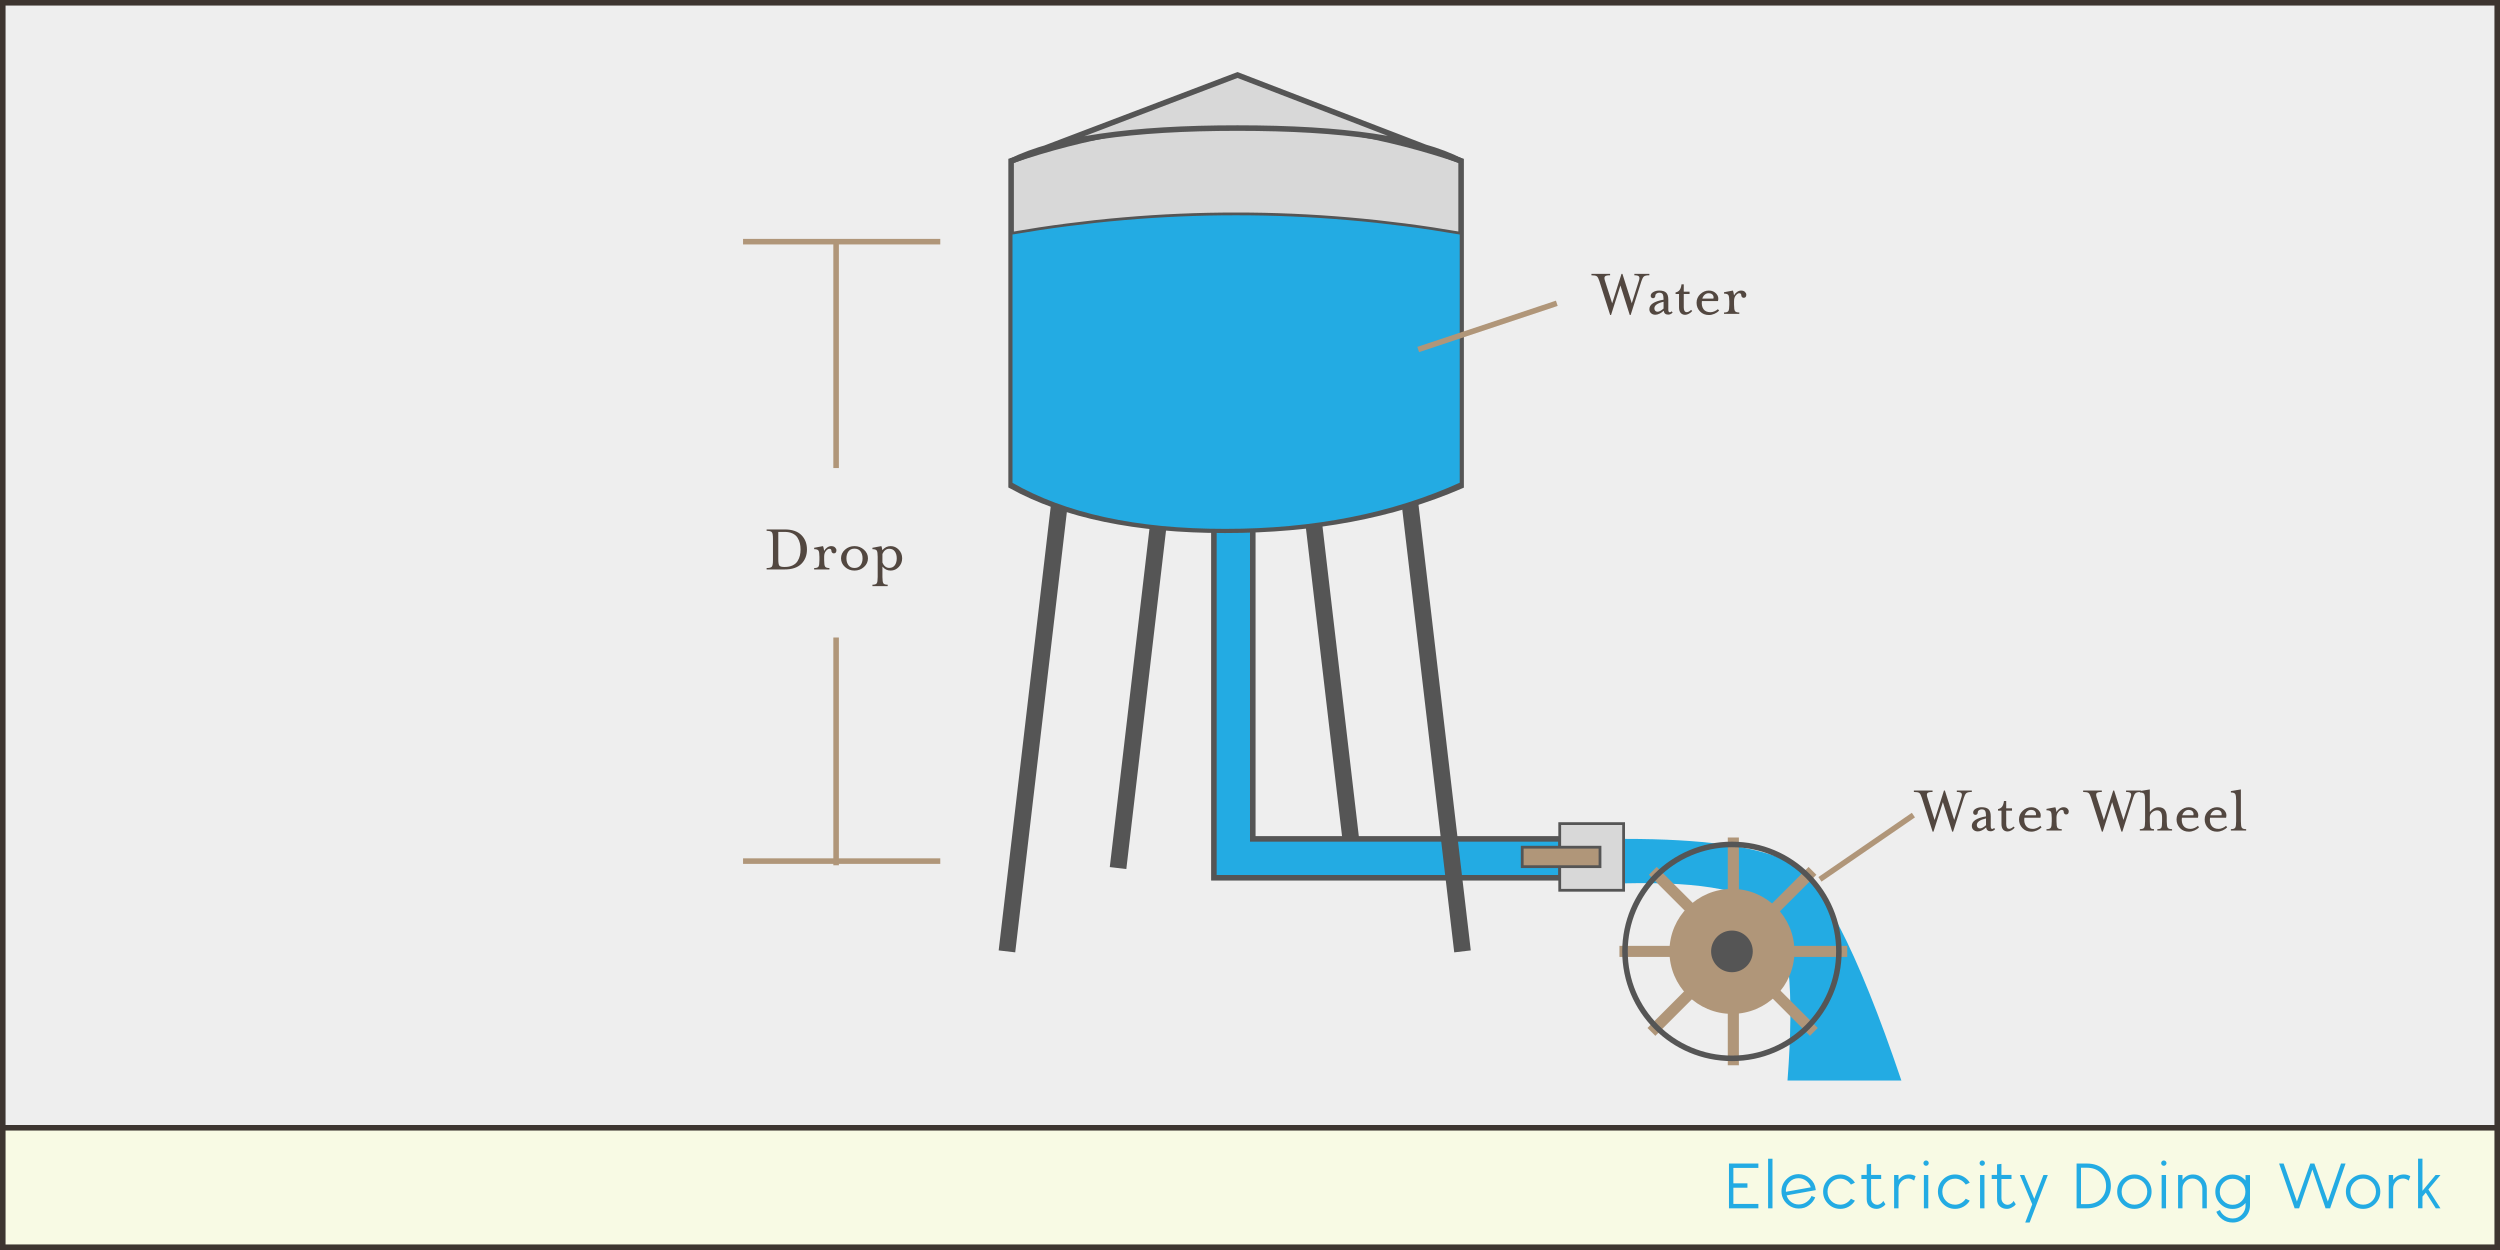 <?xml version="1.0" encoding="UTF-8"?>
<svg width="900px" height="450px" viewBox="0 0 900 450" version="1.1" xmlns="http://www.w3.org/2000/svg" xmlns:xlink="http://www.w3.org/1999/xlink">
    <rect x="0" y="0" width="900" height="450" fill="#808080" stroke="none"/>
    <!-- Generator: Sketch 60.1 (88133) - https://sketch.com -->
    <title>Electricity_Doing_Work</title>
    <desc>Created with Sketch.</desc>
    <g id="Electricity_Doing_Work" stroke="none" stroke-width="1" fill="none" fill-rule="evenodd">
        <g id="Illustration_Frame">
            <rect id="Rectangle" stroke="#3D3530" stroke-width="2" fill="#EEEEEE" x="1" y="1" width="898" height="448"></rect>
            <rect id="Rectangle-Copy" stroke="#3D3530" stroke-width="2" fill="#F8FAE4" x="1" y="406" width="898" height="43"></rect>
            <path d="M633.013,435 L633.013,433.416 L624.013,433.416 L624.013,427.584 L629.077,427.584 L629.077,426 L624.013,426 L624.013,420.456 L633.013,420.456 L633.013,418.872 L622.429,418.872 L622.429,435 L633.013,435 Z M638.096,435 L638.096,417.144 L636.512,417.144 L636.512,435 L638.096,435 Z M647.523,435.072 C648.995,435.088 650.263,434.672 651.327,433.824 C652.391,432.976 653.107,432.048 653.475,431.04 L653.475,431.04 L652.131,430.56 C651.827,431.376 651.251,432.088 650.403,432.696 C649.555,433.304 648.595,433.608 647.523,433.608 C646.531,433.624 645.627,433.324 644.811,432.708 C643.995,432.092 643.451,431.304 643.179,430.344 L643.179,430.344 L653.667,428.448 C653.667,428.32 653.659,428.216 653.643,428.136 C653.467,426.6 652.795,425.312 651.627,424.272 C650.459,423.232 649.091,422.704 647.523,422.688 C645.795,422.704 644.331,423.312 643.131,424.512 C641.931,425.712 641.331,427.176 641.331,428.904 C641.331,429.528 641.411,430.104 641.571,430.632 C641.971,431.928 642.727,432.992 643.839,433.824 C644.951,434.656 646.179,435.072 647.523,435.072 Z M642.939,429.048 C642.939,428.968 642.935,428.868 642.927,428.748 C642.919,428.628 642.915,428.544 642.915,428.496 C642.979,427.312 643.439,426.296 644.295,425.448 C645.151,424.6 646.179,424.168 647.379,424.152 C648.403,424.136 649.331,424.436 650.163,425.052 C650.995,425.668 651.563,426.464 651.867,427.44 L651.867,427.44 L642.939,429.048 Z M662.517,435.192 C663.605,435.192 664.617,434.924 665.553,434.388 C666.489,433.852 667.229,433.136 667.773,432.24 L667.773,432.24 L666.333,431.544 C665.901,432.2 665.349,432.72 664.677,433.104 C664.005,433.488 663.285,433.68 662.517,433.68 C661.221,433.68 660.129,433.228 659.241,432.324 C658.353,431.42 657.909,430.312 657.909,429 C657.909,427.688 658.353,426.58 659.241,425.676 C660.129,424.772 661.221,424.32 662.517,424.32 C663.285,424.32 664.005,424.512 664.677,424.896 C665.349,425.28 665.901,425.8 666.333,426.456 L666.333,426.456 L667.773,425.76 C667.229,424.864 666.489,424.148 665.553,423.612 C664.617,423.076 663.605,422.808 662.517,422.808 C660.805,422.808 659.345,423.412 658.137,424.62 C656.929,425.828 656.325,427.288 656.325,429 C656.325,430.712 656.929,432.172 658.137,433.38 C659.345,434.588 660.805,435.192 662.517,435.192 Z M675.568,435.192 C676.16,435.192 676.736,435.036 677.296,434.724 C677.856,434.412 678.216,434.168 678.376,433.992 C678.536,433.816 678.664,433.664 678.76,433.536 L678.76,433.536 L677.968,432.312 C677.968,432.376 677.884,432.516 677.716,432.732 C677.548,432.948 677.288,433.168 676.936,433.392 C676.584,433.616 676.224,433.728 675.856,433.728 C675.264,433.728 674.74,433.512 674.284,433.08 C673.828,432.648 673.6,432.064 673.6,431.328 L673.6,431.328 L673.6,424.44 L677.224,424.44 L677.224,422.976 L673.6,422.976 L673.6,418.992 L672.016,419.184 L672.016,422.976 L670.096,422.976 L670.096,424.44 L672.016,424.44 L672.016,431.688 C672.016,432.824 672.356,433.692 673.036,434.292 C673.716,434.892 674.56,435.192 675.568,435.192 Z M683.459,435 L683.459,427.968 C683.459,426.928 683.803,426.052 684.491,425.34 C685.179,424.628 686.027,424.272 687.035,424.272 C687.723,424.272 688.403,424.52 689.075,425.016 L689.075,425.016 L689.627,423.432 C688.923,423.016 688.147,422.808 687.299,422.808 C685.715,422.808 684.435,423.464 683.459,424.776 L683.459,424.776 L683.459,423 L681.875,423 L681.875,435 L683.459,435 Z M693.389,419.688 C693.661,419.688 693.885,419.592 694.061,419.4 C694.253,419.208 694.349,418.984 694.349,418.728 C694.349,418.472 694.257,418.248 694.073,418.056 C693.889,417.864 693.661,417.768 693.389,417.768 C693.117,417.768 692.889,417.864 692.705,418.056 C692.521,418.248 692.429,418.472 692.429,418.728 C692.429,418.984 692.521,419.208 692.705,419.4 C692.889,419.592 693.117,419.688 693.389,419.688 Z M694.181,435 L694.181,423 L692.597,423 L692.597,435 L694.181,435 Z M703.848,435.192 C704.936,435.192 705.948,434.924 706.884,434.388 C707.82,433.852 708.56,433.136 709.104,432.24 L709.104,432.24 L707.664,431.544 C707.232,432.2 706.68,432.72 706.008,433.104 C705.336,433.488 704.616,433.68 703.848,433.68 C702.552,433.68 701.46,433.228 700.572,432.324 C699.684,431.42 699.24,430.312 699.24,429 C699.24,427.688 699.684,426.58 700.572,425.676 C701.46,424.772 702.552,424.32 703.848,424.32 C704.616,424.32 705.336,424.512 706.008,424.896 C706.68,425.28 707.232,425.8 707.664,426.456 L707.664,426.456 L709.104,425.76 C708.56,424.864 707.82,424.148 706.884,423.612 C705.948,423.076 704.936,422.808 703.848,422.808 C702.136,422.808 700.676,423.412 699.468,424.62 C698.26,425.828 697.656,427.288 697.656,429 C697.656,430.712 698.26,432.172 699.468,433.38 C700.676,434.588 702.136,435.192 703.848,435.192 Z M713.611,419.688 C713.883,419.688 714.107,419.592 714.283,419.4 C714.475,419.208 714.571,418.984 714.571,418.728 C714.571,418.472 714.479,418.248 714.295,418.056 C714.111,417.864 713.883,417.768 713.611,417.768 C713.339,417.768 713.111,417.864 712.927,418.056 C712.743,418.248 712.651,418.472 712.651,418.728 C712.651,418.984 712.743,419.208 712.927,419.4 C713.111,419.592 713.339,419.688 713.611,419.688 Z M714.403,435 L714.403,423 L712.819,423 L712.819,435 L714.403,435 Z M722.485,435.192 C723.077,435.192 723.653,435.036 724.213,434.724 C724.773,434.412 725.133,434.168 725.293,433.992 C725.453,433.816 725.581,433.664 725.677,433.536 L725.677,433.536 L724.885,432.312 C724.885,432.376 724.801,432.516 724.633,432.732 C724.465,432.948 724.205,433.168 723.853,433.392 C723.501,433.616 723.141,433.728 722.773,433.728 C722.181,433.728 721.657,433.512 721.201,433.08 C720.745,432.648 720.517,432.064 720.517,431.328 L720.517,431.328 L720.517,424.44 L724.141,424.44 L724.141,422.976 L720.517,422.976 L720.517,418.992 L718.933,419.184 L718.933,422.976 L717.013,422.976 L717.013,424.44 L718.933,424.44 L718.933,431.688 C718.933,432.824 719.273,433.692 719.953,434.292 C720.633,434.892 721.477,435.192 722.485,435.192 Z M730.664,440.112 L737.216,423 L735.632,423 L732.344,431.568 L728.744,423 L727.16,423 L731.6,433.536 L729.08,440.112 L730.664,440.112 Z M751.221,435 C753.861,435 755.969,434.228 757.545,432.684 C759.121,431.14 759.909,429.224 759.909,426.936 C759.909,424.632 759.125,422.712 757.557,421.176 C755.989,419.64 753.877,418.872 751.221,418.872 L751.221,418.872 L747.573,418.872 L747.573,435 L751.221,435 Z M751.221,433.488 L749.157,433.488 L749.157,420.384 L751.221,420.384 C753.333,420.384 755.021,421.004 756.285,422.244 C757.549,423.484 758.181,425.048 758.181,426.936 C758.181,428.824 757.549,430.388 756.285,431.628 C755.021,432.868 753.333,433.488 751.221,433.488 L751.221,433.488 Z M768.376,435.192 C770.088,435.192 771.544,434.584 772.744,433.368 C773.96,432.152 774.568,430.696 774.568,429 C774.568,427.288 773.964,425.828 772.756,424.62 C771.548,423.412 770.088,422.808 768.376,422.808 C766.664,422.808 765.204,423.412 763.996,424.62 C762.788,425.828 762.184,427.288 762.184,429 C762.184,430.712 762.788,432.172 763.996,433.38 C765.204,434.588 766.664,435.192 768.376,435.192 Z M768.4,433.68 C767.12,433.68 766.032,433.228 765.136,432.324 C764.24,431.42 763.792,430.312 763.792,429 C763.792,427.688 764.24,426.576 765.136,425.664 C766.032,424.752 767.12,424.296 768.4,424.296 C769.696,424.296 770.788,424.752 771.676,425.664 C772.564,426.576 773.008,427.688 773.008,429 C773.008,430.312 772.564,431.42 771.676,432.324 C770.788,433.228 769.696,433.68 768.4,433.68 Z M778.979,419.688 C779.251,419.688 779.475,419.592 779.651,419.4 C779.843,419.208 779.939,418.984 779.939,418.728 C779.939,418.472 779.847,418.248 779.663,418.056 C779.479,417.864 779.251,417.768 778.979,417.768 C778.707,417.768 778.479,417.864 778.295,418.056 C778.111,418.248 778.019,418.472 778.019,418.728 C778.019,418.984 778.111,419.208 778.295,419.4 C778.479,419.592 778.707,419.688 778.979,419.688 Z M779.771,435 L779.771,423 L778.187,423 L778.187,435 L779.771,435 Z M785.693,435 L785.693,427.968 C785.693,426.944 786.041,426.072 786.737,425.352 C787.433,424.632 788.277,424.272 789.269,424.272 C790.261,424.272 791.105,424.632 791.801,425.352 C792.497,426.072 792.845,426.944 792.845,427.968 L792.845,427.968 L792.845,435 L794.453,435 L794.453,427.92 C794.453,426.48 793.981,425.268 793.037,424.284 C792.093,423.3 790.925,422.808 789.533,422.808 C787.949,422.808 786.669,423.464 785.693,424.776 L785.693,424.776 L785.693,423 L784.109,423 L784.109,435 L785.693,435 Z M803.808,440.112 C805.44,440.112 806.876,439.524 808.116,438.348 C809.356,437.172 809.984,435.712 810,433.968 L810,433.968 L810,423.024 L808.392,423.024 L808.392,424.968 C807.16,423.544 805.6,422.832 803.712,422.832 C802,422.832 800.54,423.436 799.332,424.644 C798.124,425.852 797.52,427.312 797.52,429.024 C797.52,430.736 798.124,432.196 799.332,433.404 C800.54,434.612 802,435.216 803.712,435.216 C805.616,435.216 807.176,434.504 808.392,433.08 L808.392,433.08 L808.392,433.968 L808.416,433.968 C808.4,435.216 807.948,436.308 807.06,437.244 C806.172,438.18 805.088,438.648 803.808,438.648 C802.72,438.648 801.752,438.344 800.904,437.736 C800.056,437.128 799.48,436.416 799.176,435.6 L799.176,435.6 L797.88,436.248 C798.248,437.24 798.956,438.132 800.004,438.924 C801.052,439.716 802.32,440.112 803.808,440.112 Z M803.736,433.728 C802.456,433.728 801.368,433.276 800.472,432.372 C799.576,431.468 799.128,430.36 799.128,429.048 C799.128,427.736 799.576,426.628 800.472,425.724 C801.368,424.82 802.456,424.368 803.736,424.368 C805.032,424.368 806.124,424.82 807.012,425.724 C807.9,426.628 808.344,427.736 808.344,429.048 C808.344,430.36 807.9,431.468 807.012,432.372 C806.124,433.276 805.032,433.728 803.736,433.728 Z M827.677,435 L832.453,421.032 L837.205,435 L838.837,435 L844.405,418.872 L842.773,418.872 L838.021,432.552 L833.173,418.872 L831.709,418.872 L826.885,432.552 L822.109,418.872 L820.477,418.872 L826.069,435 L827.677,435 Z M850.712,435.192 C852.424,435.192 853.88,434.584 855.08,433.368 C856.296,432.152 856.904,430.696 856.904,429 C856.904,427.288 856.3,425.828 855.092,424.62 C853.884,423.412 852.424,422.808 850.712,422.808 C849,422.808 847.54,423.412 846.332,424.62 C845.124,425.828 844.52,427.288 844.52,429 C844.52,430.712 845.124,432.172 846.332,433.38 C847.54,434.588 849,435.192 850.712,435.192 Z M850.736,433.68 C849.456,433.68 848.368,433.228 847.472,432.324 C846.576,431.42 846.128,430.312 846.128,429 C846.128,427.688 846.576,426.576 847.472,425.664 C848.368,424.752 849.456,424.296 850.736,424.296 C852.032,424.296 853.124,424.752 854.012,425.664 C854.9,426.576 855.344,427.688 855.344,429 C855.344,430.312 854.9,431.42 854.012,432.324 C853.124,433.228 852.032,433.68 850.736,433.68 Z M861.531,435 L861.531,427.968 C861.531,426.928 861.875,426.052 862.563,425.34 C863.251,424.628 864.099,424.272 865.107,424.272 C865.795,424.272 866.475,424.52 867.147,425.016 L867.147,425.016 L867.699,423.432 C866.995,423.016 866.219,422.808 865.371,422.808 C863.787,422.808 862.507,423.464 861.531,424.776 L861.531,424.776 L861.531,423 L859.947,423 L859.947,435 L861.531,435 Z M878.565,435 L874.221,428.208 L878.565,423 L876.813,423 L872.085,428.688 L872.085,417.12 L870.501,417.12 L870.501,434.976 L872.085,434.976 L872.085,430.776 L873.285,429.336 L876.885,435 L878.565,435 Z" id="ElectricityDoingWork" fill="#23ABE3" fill-rule="nonzero"></path>
        </g>
        <g id="Water_Tower_w_Wheel" transform="translate(268, 27)">
            <g id="Water-Tower" transform="translate(94, 0)" stroke="#555555">
                <line x1="40.5" y1="123.5" x2="59.5" y2="285.5" id="Line-Copy-2" stroke-width="6" transform="translate(50, 204.5) scale(-1, 1) translate(-50, -204.5) "></line>
                <line x1="106.5" y1="123.5" x2="125.5" y2="285.5" id="Line-Copy-3" stroke-width="6"></line>
                <path d="M89,159 L75,159 L75,289 L200,289 L200,275 L89,275 L89,159 Z" id="Combined-Shape" stroke-width="2" fill="#23ABE3"></path>
                <line x1="145.5" y1="153.5" x2="164.5" y2="315.5" id="Line" stroke-width="6"></line>
                <line x1="0.5" y1="153.5" x2="19.5" y2="315.5" id="Line-Copy" stroke-width="6" transform="translate(10, 234.5) scale(-1, 1) translate(-10, -234.5) "></line>
                <path d="M2,30.895 L2,147.895 C21.333,158.561 47,163.895 79,163.895 C111,163.895 139.333,158.561 164,147.895 L164,30.895 C137,21.632 110,17 83,17 C56,17 29,21.632 2,30.895 Z" id="Path-3" stroke-width="2" fill="#D8D8D8"></path>
                <path d="M2,57 L2,147.109 C21.333,158.299 47,163.895 79,163.895 C111,163.895 139.333,158.299 164,147.109 L164,57 C137,52.333 110,50 83,50 C56,50 29,52.333 2,57 Z" id="Path-3-Copy" fill="#23ABE3"></path>
                <path d="M2,31 L83.491,0 L164,31 C148.636,23.07 121.8,19.105 83.491,19.105 C45.182,19.105 18.018,23.07 2,31 Z" id="Path-2" stroke-width="2" fill="#D8D8D8"></path>
            </g>
            <g id="Valve" transform="translate(279, 269)" stroke="#555555">
                <rect id="Rectangle-2" fill="#D8D8D8" x="14.5" y="0.5" width="23" height="24"></rect>
                <rect id="Rectangle-3" fill="#B09679" transform="translate(15, 12.5) rotate(-270) translate(-15, -12.5) " x="11.5" y="-1.5" width="7" height="28"></rect>
            </g>
            <path d="M317,275 C344.667,275 364.167,277.667 375.5,283 C386.833,288.333 400.5,314.667 416.5,362 L375.5,362 C378,329.333 376,309.167 369.5,301.5 C363,293.833 345.5,290.333 317,291 L317,275 Z" id="Path-4" fill="#23ABE3"></path>
            <g id="Labels" transform="translate(0, 59)">
                <line x1="69.5" y1="1" x2="0.5" y2="1" id="Line-2" stroke="#B09679" stroke-width="2" stroke-linecap="square"></line>
                <line x1="69.5" y1="224" x2="0.5" y2="224" id="Line-2-Copy" stroke="#B09679" stroke-width="2" stroke-linecap="square"></line>
                <line x1="33" y1="1.5" x2="33" y2="81.5" id="Line-3" stroke="#B09679" stroke-width="2" stroke-linecap="square"></line>
                <line x1="33" y1="144.5" x2="33" y2="224.5" id="Line-3-Copy" stroke="#B09679" stroke-width="2" stroke-linecap="square"></line>
                <line x1="243.5" y1="23.5" x2="291.5" y2="39.5" id="Line-4" stroke="#B09679" stroke-width="2" stroke-linecap="square" transform="translate(267.5, 31.5) scale(-1, 1) translate(-267.5, -31.5) "></line>
                <line x1="388" y1="230" x2="420" y2="208" id="Line-4-Copy" stroke="#B09679" stroke-width="2" stroke-linecap="square"></line>
                <path d="M311.972,27.408 L315.356,16.776 L318.716,27.408 L319.028,27.408 L322.916,15.192 C323.188,14.344 323.492,13.784 323.828,13.512 C324.164,13.24 324.812,13.104 325.772,13.104 L325.772,13.104 L325.772,12.6 L320.372,12.6 L320.372,13.104 C321.22,13.104 321.764,13.24 322.004,13.512 C322.244,13.784 322.26,14.256 322.052,14.928 L322.052,14.928 L319.436,23.184 L316.076,12.6 L315.74,12.6 L312.38,23.208 L309.74,14.928 C309.532,14.24 309.552,13.764 309.8,13.5 C310.048,13.236 310.66,13.104 311.636,13.104 L311.636,13.104 L311.636,12.6 L304.916,12.6 L304.916,13.104 C305.892,13.104 306.54,13.224 306.86,13.464 C307.18,13.704 307.484,14.28 307.772,15.192 L307.772,15.192 L311.66,27.408 L311.972,27.408 Z M327.932,27.312 C328.86,27.312 329.86,26.832 330.932,25.872 C331.06,26.8 331.604,27.264 332.564,27.264 C333.156,27.264 333.684,27.016 334.148,26.52 L334.148,26.52 L333.812,26.064 C333.572,26.304 333.348,26.424 333.14,26.424 C332.772,26.424 332.588,26.112 332.588,25.488 L332.588,25.488 L332.588,21.864 C332.588,20.712 332.332,19.88 331.82,19.368 C331.308,18.856 330.468,18.6 329.3,18.6 C328.5,18.6 327.792,18.78 327.176,19.14 C326.56,19.5 326.252,19.96 326.252,20.52 C326.252,20.76 326.332,20.96 326.492,21.12 C326.652,21.28 326.852,21.36 327.092,21.36 C327.316,21.36 327.508,21.28 327.668,21.12 C327.828,20.96 327.908,20.76 327.908,20.52 C327.908,20.168 328.056,19.888 328.352,19.68 C328.648,19.472 328.956,19.368 329.276,19.368 C329.932,19.368 330.364,19.552 330.572,19.92 C330.78,20.288 330.884,20.944 330.884,21.888 C327.476,22.48 325.772,23.616 325.772,25.296 C325.772,25.92 325.98,26.412 326.396,26.772 C326.812,27.132 327.324,27.312 327.932,27.312 Z M328.7,26.232 C328.38,26.232 328.112,26.12 327.896,25.896 C327.68,25.672 327.572,25.376 327.572,25.008 C327.572,23.936 328.676,23.144 330.884,22.632 L330.884,22.632 L330.884,25.08 C330.02,25.848 329.292,26.232 328.7,26.232 Z M338.684,27.336 C339.084,27.336 339.52,27.208 339.992,26.952 C340.464,26.696 340.868,26.368 341.204,25.968 L341.204,25.968 L340.796,25.56 C340.22,26.104 339.7,26.376 339.236,26.376 C338.516,26.376 338.156,25.8 338.156,24.648 L338.156,24.648 L338.156,19.848 L340.244,19.848 L340.244,19.008 L338.156,19.008 L338.156,16.368 L337.34,16.368 C337.244,17.2 337.036,17.856 336.716,18.336 C336.396,18.816 335.892,19.128 335.204,19.272 L335.204,19.272 L335.204,19.848 L336.452,19.848 L336.452,24.648 C336.452,25.544 336.652,26.216 337.052,26.664 C337.452,27.112 337.996,27.336 338.684,27.336 Z M347.204,27.408 C347.876,27.408 348.548,27.26 349.22,26.964 C349.892,26.668 350.444,26.288 350.876,25.824 L350.876,25.824 L350.444,25.296 C350.108,25.616 349.684,25.88 349.172,26.088 C348.66,26.296 348.204,26.4 347.804,26.4 C346.62,26.4 345.768,26.028 345.248,25.284 C344.728,24.54 344.54,23.576 344.684,22.392 L344.684,22.392 L350.468,22.392 C350.756,21.384 350.556,20.5 349.868,19.74 C349.18,18.98 348.292,18.6 347.204,18.6 C346.052,18.6 345.024,19.024 344.12,19.872 C343.216,20.72 342.764,21.76 342.764,22.992 C342.764,24.224 343.18,25.268 344.012,26.124 C344.844,26.98 345.908,27.408 347.204,27.408 Z M348.812,21.504 L344.828,21.504 C345.004,20.912 345.296,20.44 345.704,20.088 C346.112,19.736 346.572,19.56 347.084,19.56 C347.804,19.56 348.312,19.772 348.608,20.196 C348.904,20.62 348.972,21.056 348.812,21.504 L348.812,21.504 Z M358.148,27 L358.148,26.496 C357.348,26.496 356.832,26.328 356.6,25.992 C356.368,25.656 356.252,24.888 356.252,23.688 L356.252,23.688 L356.252,22.368 C356.252,21.52 356.468,20.84 356.9,20.328 C357.332,19.816 357.732,19.56 358.1,19.56 C358.612,19.56 358.868,19.824 358.868,20.352 C358.868,20.576 358.952,20.776 359.12,20.952 C359.288,21.128 359.484,21.216 359.708,21.216 C360.348,21.216 360.668,20.84 360.668,20.088 C360.668,19.736 360.504,19.4 360.176,19.08 C359.848,18.76 359.38,18.6 358.772,18.6 C358.292,18.6 357.812,18.768 357.332,19.104 C356.852,19.44 356.492,19.848 356.252,20.328 C356.124,19.48 355.988,18.904 355.844,18.6 L355.844,18.6 L352.652,19.2 L352.652,19.704 C353.452,19.704 353.968,19.872 354.2,20.208 C354.432,20.544 354.548,21.304 354.548,22.488 L354.548,22.488 L354.548,23.688 C354.548,24.888 354.432,25.656 354.2,25.992 C353.968,26.328 353.452,26.496 352.652,26.496 L352.652,26.496 L352.652,27 L358.148,27 Z" id="Water" fill="#524740" fill-rule="nonzero"></path>
                <path d="M428.052,213.408 L431.436,202.776 L434.796,213.408 L435.108,213.408 L438.996,201.192 C439.268,200.344 439.572,199.784 439.908,199.512 C440.244,199.24 440.892,199.104 441.852,199.104 L441.852,199.104 L441.852,198.6 L436.452,198.6 L436.452,199.104 C437.3,199.104 437.844,199.24 438.084,199.512 C438.324,199.784 438.34,200.256 438.132,200.928 L438.132,200.928 L435.516,209.184 L432.156,198.6 L431.82,198.6 L428.46,209.208 L425.82,200.928 C425.612,200.24 425.632,199.764 425.88,199.5 C426.128,199.236 426.74,199.104 427.716,199.104 L427.716,199.104 L427.716,198.6 L420.996,198.6 L420.996,199.104 C421.972,199.104 422.62,199.224 422.94,199.464 C423.26,199.704 423.564,200.28 423.852,201.192 L423.852,201.192 L427.74,213.408 L428.052,213.408 Z M444.012,213.312 C444.94,213.312 445.94,212.832 447.012,211.872 C447.14,212.8 447.684,213.264 448.644,213.264 C449.236,213.264 449.764,213.016 450.228,212.52 L450.228,212.52 L449.892,212.064 C449.652,212.304 449.428,212.424 449.22,212.424 C448.852,212.424 448.668,212.112 448.668,211.488 L448.668,211.488 L448.668,207.864 C448.668,206.712 448.412,205.88 447.9,205.368 C447.388,204.856 446.548,204.6 445.38,204.6 C444.58,204.6 443.872,204.78 443.256,205.14 C442.64,205.5 442.332,205.96 442.332,206.52 C442.332,206.76 442.412,206.96 442.572,207.12 C442.732,207.28 442.932,207.36 443.172,207.36 C443.396,207.36 443.588,207.28 443.748,207.12 C443.908,206.96 443.988,206.76 443.988,206.52 C443.988,206.168 444.136,205.888 444.432,205.68 C444.728,205.472 445.036,205.368 445.356,205.368 C446.012,205.368 446.444,205.552 446.652,205.92 C446.86,206.288 446.964,206.944 446.964,207.888 C443.556,208.48 441.852,209.616 441.852,211.296 C441.852,211.92 442.06,212.412 442.476,212.772 C442.892,213.132 443.404,213.312 444.012,213.312 Z M444.78,212.232 C444.46,212.232 444.192,212.12 443.976,211.896 C443.76,211.672 443.652,211.376 443.652,211.008 C443.652,209.936 444.756,209.144 446.964,208.632 L446.964,208.632 L446.964,211.08 C446.1,211.848 445.372,212.232 444.78,212.232 Z M454.764,213.336 C455.164,213.336 455.6,213.208 456.072,212.952 C456.544,212.696 456.948,212.368 457.284,211.968 L457.284,211.968 L456.876,211.56 C456.3,212.104 455.78,212.376 455.316,212.376 C454.596,212.376 454.236,211.8 454.236,210.648 L454.236,210.648 L454.236,205.848 L456.324,205.848 L456.324,205.008 L454.236,205.008 L454.236,202.368 L453.42,202.368 C453.324,203.2 453.116,203.856 452.796,204.336 C452.476,204.816 451.972,205.128 451.284,205.272 L451.284,205.272 L451.284,205.848 L452.532,205.848 L452.532,210.648 C452.532,211.544 452.732,212.216 453.132,212.664 C453.532,213.112 454.076,213.336 454.764,213.336 Z M463.284,213.408 C463.956,213.408 464.628,213.26 465.3,212.964 C465.972,212.668 466.524,212.288 466.956,211.824 L466.956,211.824 L466.524,211.296 C466.188,211.616 465.764,211.88 465.252,212.088 C464.74,212.296 464.284,212.4 463.884,212.4 C462.7,212.4 461.848,212.028 461.328,211.284 C460.808,210.54 460.62,209.576 460.764,208.392 L460.764,208.392 L466.548,208.392 C466.836,207.384 466.636,206.5 465.948,205.74 C465.26,204.98 464.372,204.6 463.284,204.6 C462.132,204.6 461.104,205.024 460.2,205.872 C459.296,206.72 458.844,207.76 458.844,208.992 C458.844,210.224 459.26,211.268 460.092,212.124 C460.924,212.98 461.988,213.408 463.284,213.408 Z M464.892,207.504 L460.908,207.504 C461.084,206.912 461.376,206.44 461.784,206.088 C462.192,205.736 462.652,205.56 463.164,205.56 C463.884,205.56 464.392,205.772 464.688,206.196 C464.984,206.62 465.052,207.056 464.892,207.504 L464.892,207.504 Z M474.228,213 L474.228,212.496 C473.428,212.496 472.912,212.328 472.68,211.992 C472.448,211.656 472.332,210.888 472.332,209.688 L472.332,209.688 L472.332,208.368 C472.332,207.52 472.548,206.84 472.98,206.328 C473.412,205.816 473.812,205.56 474.18,205.56 C474.692,205.56 474.948,205.824 474.948,206.352 C474.948,206.576 475.032,206.776 475.2,206.952 C475.368,207.128 475.564,207.216 475.788,207.216 C476.428,207.216 476.748,206.84 476.748,206.088 C476.748,205.736 476.584,205.4 476.256,205.08 C475.928,204.76 475.46,204.6 474.852,204.6 C474.372,204.6 473.892,204.768 473.412,205.104 C472.932,205.44 472.572,205.848 472.332,206.328 C472.204,205.48 472.068,204.904 471.924,204.6 L471.924,204.6 L468.732,205.2 L468.732,205.704 C469.532,205.704 470.048,205.872 470.28,206.208 C470.512,206.544 470.628,207.304 470.628,208.488 L470.628,208.488 L470.628,209.688 C470.628,210.888 470.512,211.656 470.28,211.992 C470.048,212.328 469.532,212.496 468.732,212.496 L468.732,212.496 L468.732,213 L474.228,213 Z M488.988,213.408 L492.372,202.776 L495.732,213.408 L496.044,213.408 L499.932,201.192 C500.204,200.344 500.508,199.784 500.844,199.512 C501.18,199.24 501.828,199.104 502.788,199.104 L502.788,199.104 L502.788,198.6 L497.388,198.6 L497.388,199.104 C498.236,199.104 498.78,199.24 499.02,199.512 C499.26,199.784 499.276,200.256 499.068,200.928 L499.068,200.928 L496.452,209.184 L493.092,198.6 L492.756,198.6 L489.396,209.208 L486.756,200.928 C486.548,200.24 486.568,199.764 486.816,199.5 C487.064,199.236 487.676,199.104 488.652,199.104 L488.652,199.104 L488.652,198.6 L481.932,198.6 L481.932,199.104 C482.908,199.104 483.556,199.224 483.876,199.464 C484.196,199.704 484.5,200.28 484.788,201.192 L484.788,201.192 L488.676,213.408 L488.988,213.408 Z M507.444,213 L507.444,212.496 C506.788,212.496 506.372,212.34 506.196,212.028 C506.02,211.716 505.932,210.936 505.932,209.688 L505.932,209.688 L505.932,208.128 C505.932,207.472 506.204,206.908 506.748,206.436 C507.292,205.964 507.884,205.728 508.524,205.728 C509.74,205.728 510.348,206.584 510.348,208.296 L510.348,208.296 L510.348,209.688 C510.348,210.92 510.252,211.696 510.06,212.016 C509.868,212.336 509.396,212.496 508.644,212.496 L508.644,212.496 L508.644,213 L513.948,213 L513.948,212.496 C513.132,212.496 512.608,212.328 512.376,211.992 C512.144,211.656 512.028,210.888 512.028,209.688 L512.028,209.688 L512.028,208.176 C512.028,205.792 511.044,204.6 509.076,204.6 C507.924,204.6 506.876,205.176 505.932,206.328 L505.932,206.328 L505.932,198.192 L502.332,198.792 L502.332,199.296 C503.132,199.296 503.648,199.464 503.88,199.8 C504.112,200.136 504.228,200.904 504.228,202.104 L504.228,202.104 L504.228,209.688 C504.228,210.888 504.112,211.656 503.88,211.992 C503.648,212.328 503.132,212.496 502.332,212.496 L502.332,212.496 L502.332,213 L507.444,213 Z M519.996,213.408 C520.668,213.408 521.34,213.26 522.012,212.964 C522.684,212.668 523.236,212.288 523.668,211.824 L523.668,211.824 L523.236,211.296 C522.9,211.616 522.476,211.88 521.964,212.088 C521.452,212.296 520.996,212.4 520.596,212.4 C519.412,212.4 518.56,212.028 518.04,211.284 C517.52,210.54 517.332,209.576 517.476,208.392 L517.476,208.392 L523.26,208.392 C523.548,207.384 523.348,206.5 522.66,205.74 C521.972,204.98 521.084,204.6 519.996,204.6 C518.844,204.6 517.816,205.024 516.912,205.872 C516.008,206.72 515.556,207.76 515.556,208.992 C515.556,210.224 515.972,211.268 516.804,212.124 C517.636,212.98 518.7,213.408 519.996,213.408 Z M521.604,207.504 L517.62,207.504 C517.796,206.912 518.088,206.44 518.496,206.088 C518.904,205.736 519.364,205.56 519.876,205.56 C520.596,205.56 521.104,205.772 521.4,206.196 C521.696,206.62 521.764,207.056 521.604,207.504 L521.604,207.504 Z M530.124,213.408 C530.796,213.408 531.468,213.26 532.14,212.964 C532.812,212.668 533.364,212.288 533.796,211.824 L533.796,211.824 L533.364,211.296 C533.028,211.616 532.604,211.88 532.092,212.088 C531.58,212.296 531.124,212.4 530.724,212.4 C529.54,212.4 528.688,212.028 528.168,211.284 C527.648,210.54 527.46,209.576 527.604,208.392 L527.604,208.392 L533.388,208.392 C533.676,207.384 533.476,206.5 532.788,205.74 C532.1,204.98 531.212,204.6 530.124,204.6 C528.972,204.6 527.944,205.024 527.04,205.872 C526.136,206.72 525.684,207.76 525.684,208.992 C525.684,210.224 526.1,211.268 526.932,212.124 C527.764,212.98 528.828,213.408 530.124,213.408 Z M531.732,207.504 L527.748,207.504 C527.924,206.912 528.216,206.44 528.624,206.088 C529.032,205.736 529.492,205.56 530.004,205.56 C530.724,205.56 531.232,205.772 531.528,206.196 C531.824,206.62 531.892,207.056 531.732,207.504 L531.732,207.504 Z M540.612,213 L540.612,212.496 C539.812,212.496 539.296,212.328 539.064,211.992 C538.832,211.656 538.716,210.888 538.716,209.688 L538.716,209.688 L538.716,198.192 L535.116,198.792 L535.116,199.296 C535.916,199.296 536.432,199.464 536.664,199.8 C536.896,200.136 537.012,200.904 537.012,202.104 L537.012,202.104 L537.012,209.688 C537.012,210.888 536.896,211.656 536.664,211.992 C536.432,212.328 535.916,212.496 535.116,212.496 L535.116,212.496 L535.116,213 L540.612,213 Z" id="WaterWheel" fill="#524740" fill-rule="nonzero"></path>
                <path d="M14.488,119 C17.144,119 19.144,118.328 20.488,116.984 C21.832,115.64 22.504,113.912 22.504,111.8 C22.504,109.688 21.832,107.96 20.488,106.616 C19.144,105.272 17.144,104.6 14.488,104.6 L14.488,104.6 L7.984,104.6 L7.984,105.104 C8.976,105.104 9.604,105.268 9.868,105.596 C10.132,105.924 10.264,106.688 10.264,107.888 L10.264,107.888 L10.264,115.688 C10.264,116.888 10.132,117.656 9.868,117.992 C9.604,118.328 8.976,118.496 7.984,118.496 L7.984,118.496 L7.984,119 L14.488,119 Z M14.512,118.112 L14.416,118.112 C13.44,118.112 12.824,117.952 12.568,117.632 C12.312,117.312 12.184,116.544 12.184,115.328 L12.184,115.328 L12.184,105.488 L14.512,105.488 C15.616,105.488 16.564,105.68 17.356,106.064 C18.148,106.448 18.74,106.964 19.132,107.612 C19.524,108.26 19.8,108.924 19.96,109.604 C20.12,110.284 20.2,111.016 20.2,111.8 C20.2,112.584 20.12,113.316 19.96,113.996 C19.8,114.676 19.524,115.34 19.132,115.988 C18.74,116.636 18.148,117.152 17.356,117.536 C16.564,117.92 15.616,118.112 14.512,118.112 L14.512,118.112 Z M30.592,119 L30.592,118.496 C29.792,118.496 29.276,118.328 29.044,117.992 C28.812,117.656 28.696,116.888 28.696,115.688 L28.696,115.688 L28.696,114.368 C28.696,113.52 28.912,112.84 29.344,112.328 C29.776,111.816 30.176,111.56 30.544,111.56 C31.056,111.56 31.312,111.824 31.312,112.352 C31.312,112.576 31.396,112.776 31.564,112.952 C31.732,113.128 31.928,113.216 32.152,113.216 C32.792,113.216 33.112,112.84 33.112,112.088 C33.112,111.736 32.948,111.4 32.62,111.08 C32.292,110.76 31.824,110.6 31.216,110.6 C30.736,110.6 30.256,110.768 29.776,111.104 C29.296,111.44 28.936,111.848 28.696,112.328 C28.568,111.48 28.432,110.904 28.288,110.6 L28.288,110.6 L25.096,111.2 L25.096,111.704 C25.896,111.704 26.412,111.872 26.644,112.208 C26.876,112.544 26.992,113.304 26.992,114.488 L26.992,114.488 L26.992,115.688 C26.992,116.888 26.876,117.656 26.644,117.992 C26.412,118.328 25.896,118.496 25.096,118.496 L25.096,118.496 L25.096,119 L30.592,119 Z M39.616,119.408 C40.944,119.408 42.084,118.976 43.036,118.112 C43.988,117.248 44.464,116.208 44.464,114.992 C44.464,113.776 43.984,112.744 43.024,111.896 C42.08,111.032 40.944,110.6 39.616,110.6 C38.288,110.6 37.148,111.028 36.196,111.884 C35.244,112.74 34.768,113.776 34.768,114.992 C34.768,116.208 35.244,117.248 36.196,118.112 C37.148,118.976 38.288,119.408 39.616,119.408 Z M39.616,118.472 C38.672,118.472 37.952,118.144 37.456,117.488 C36.96,116.832 36.712,116 36.712,114.992 C36.712,113.984 36.96,113.152 37.456,112.496 C37.952,111.84 38.672,111.512 39.616,111.512 C40.56,111.512 41.28,111.836 41.776,112.484 C42.272,113.132 42.52,113.968 42.52,114.992 C42.52,116.016 42.272,116.856 41.776,117.512 C41.28,118.152 40.56,118.472 39.616,118.472 Z M51.568,125 L51.568,124.496 C50.768,124.496 50.252,124.328 50.02,123.992 C49.788,123.656 49.672,122.896 49.672,121.712 L49.672,121.712 L49.672,117.968 C50.456,118.928 51.44,119.408 52.624,119.408 C53.76,119.408 54.736,118.976 55.552,118.112 C56.368,117.248 56.776,116.208 56.776,114.992 C56.776,113.776 56.368,112.74 55.552,111.884 C54.736,111.028 53.76,110.6 52.624,110.6 C51.456,110.6 50.464,111.088 49.648,112.064 C49.504,111.264 49.384,110.776 49.288,110.6 L49.288,110.6 L46.072,111.2 L46.072,111.704 C46.872,111.704 47.388,111.868 47.62,112.196 C47.852,112.524 47.968,113.288 47.968,114.488 L47.968,114.488 L47.968,121.712 C47.968,122.912 47.852,123.676 47.62,124.004 C47.388,124.332 46.872,124.496 46.072,124.496 L46.072,124.496 L46.072,125 L51.568,125 Z M52.12,118.448 C51.576,118.448 51.092,118.276 50.668,117.932 C50.244,117.588 49.912,117.12 49.672,116.528 L49.672,116.528 L49.672,113.432 C49.912,112.856 50.244,112.4 50.668,112.064 C51.092,111.728 51.576,111.56 52.12,111.56 C53,111.56 53.672,111.88 54.136,112.52 C54.6,113.16 54.832,113.984 54.832,114.992 C54.832,116 54.6,116.832 54.136,117.488 C53.672,118.128 53,118.448 52.12,118.448 Z" id="Drop" fill="#524740" fill-rule="nonzero"></path>
            </g>
            <g id="Water-Wheel" transform="translate(316, 276)">
                <line x1="40" y1="0.5" x2="40" y2="78.5" id="Line-5" stroke="#B09679" stroke-width="4" stroke-linecap="square"></line>
                <line x1="40" y1="0.5" x2="40" y2="78.5" id="Line-5-Copy" stroke="#B09679" stroke-width="4" stroke-linecap="square" transform="translate(40, 39.5) rotate(-270) translate(-40, -39.5) "></line>
                <line x1="40" y1="0.5" x2="40" y2="78.5" id="Line-5-Copy-2" stroke="#B09679" stroke-width="4" stroke-linecap="square" transform="translate(40, 39.5) rotate(-225) translate(-40, -39.5) "></line>
                <line x1="11.923" y1="67.077" x2="67.077" y2="11.923" id="Line-5-Copy-3" stroke="#B09679" stroke-width="4" stroke-linecap="square"></line>
                <circle id="Oval-Copy-2" stroke="#555555" stroke-width="2" cx="39.5" cy="39.5" r="38.5"></circle>
                <circle id="Oval" fill="#B09679" cx="39.5" cy="39.5" r="22.5"></circle>
                <circle id="Oval-Copy" fill="#555555" cx="39.5" cy="39.5" r="7.5"></circle>
            </g>
        </g>
    </g>
</svg>